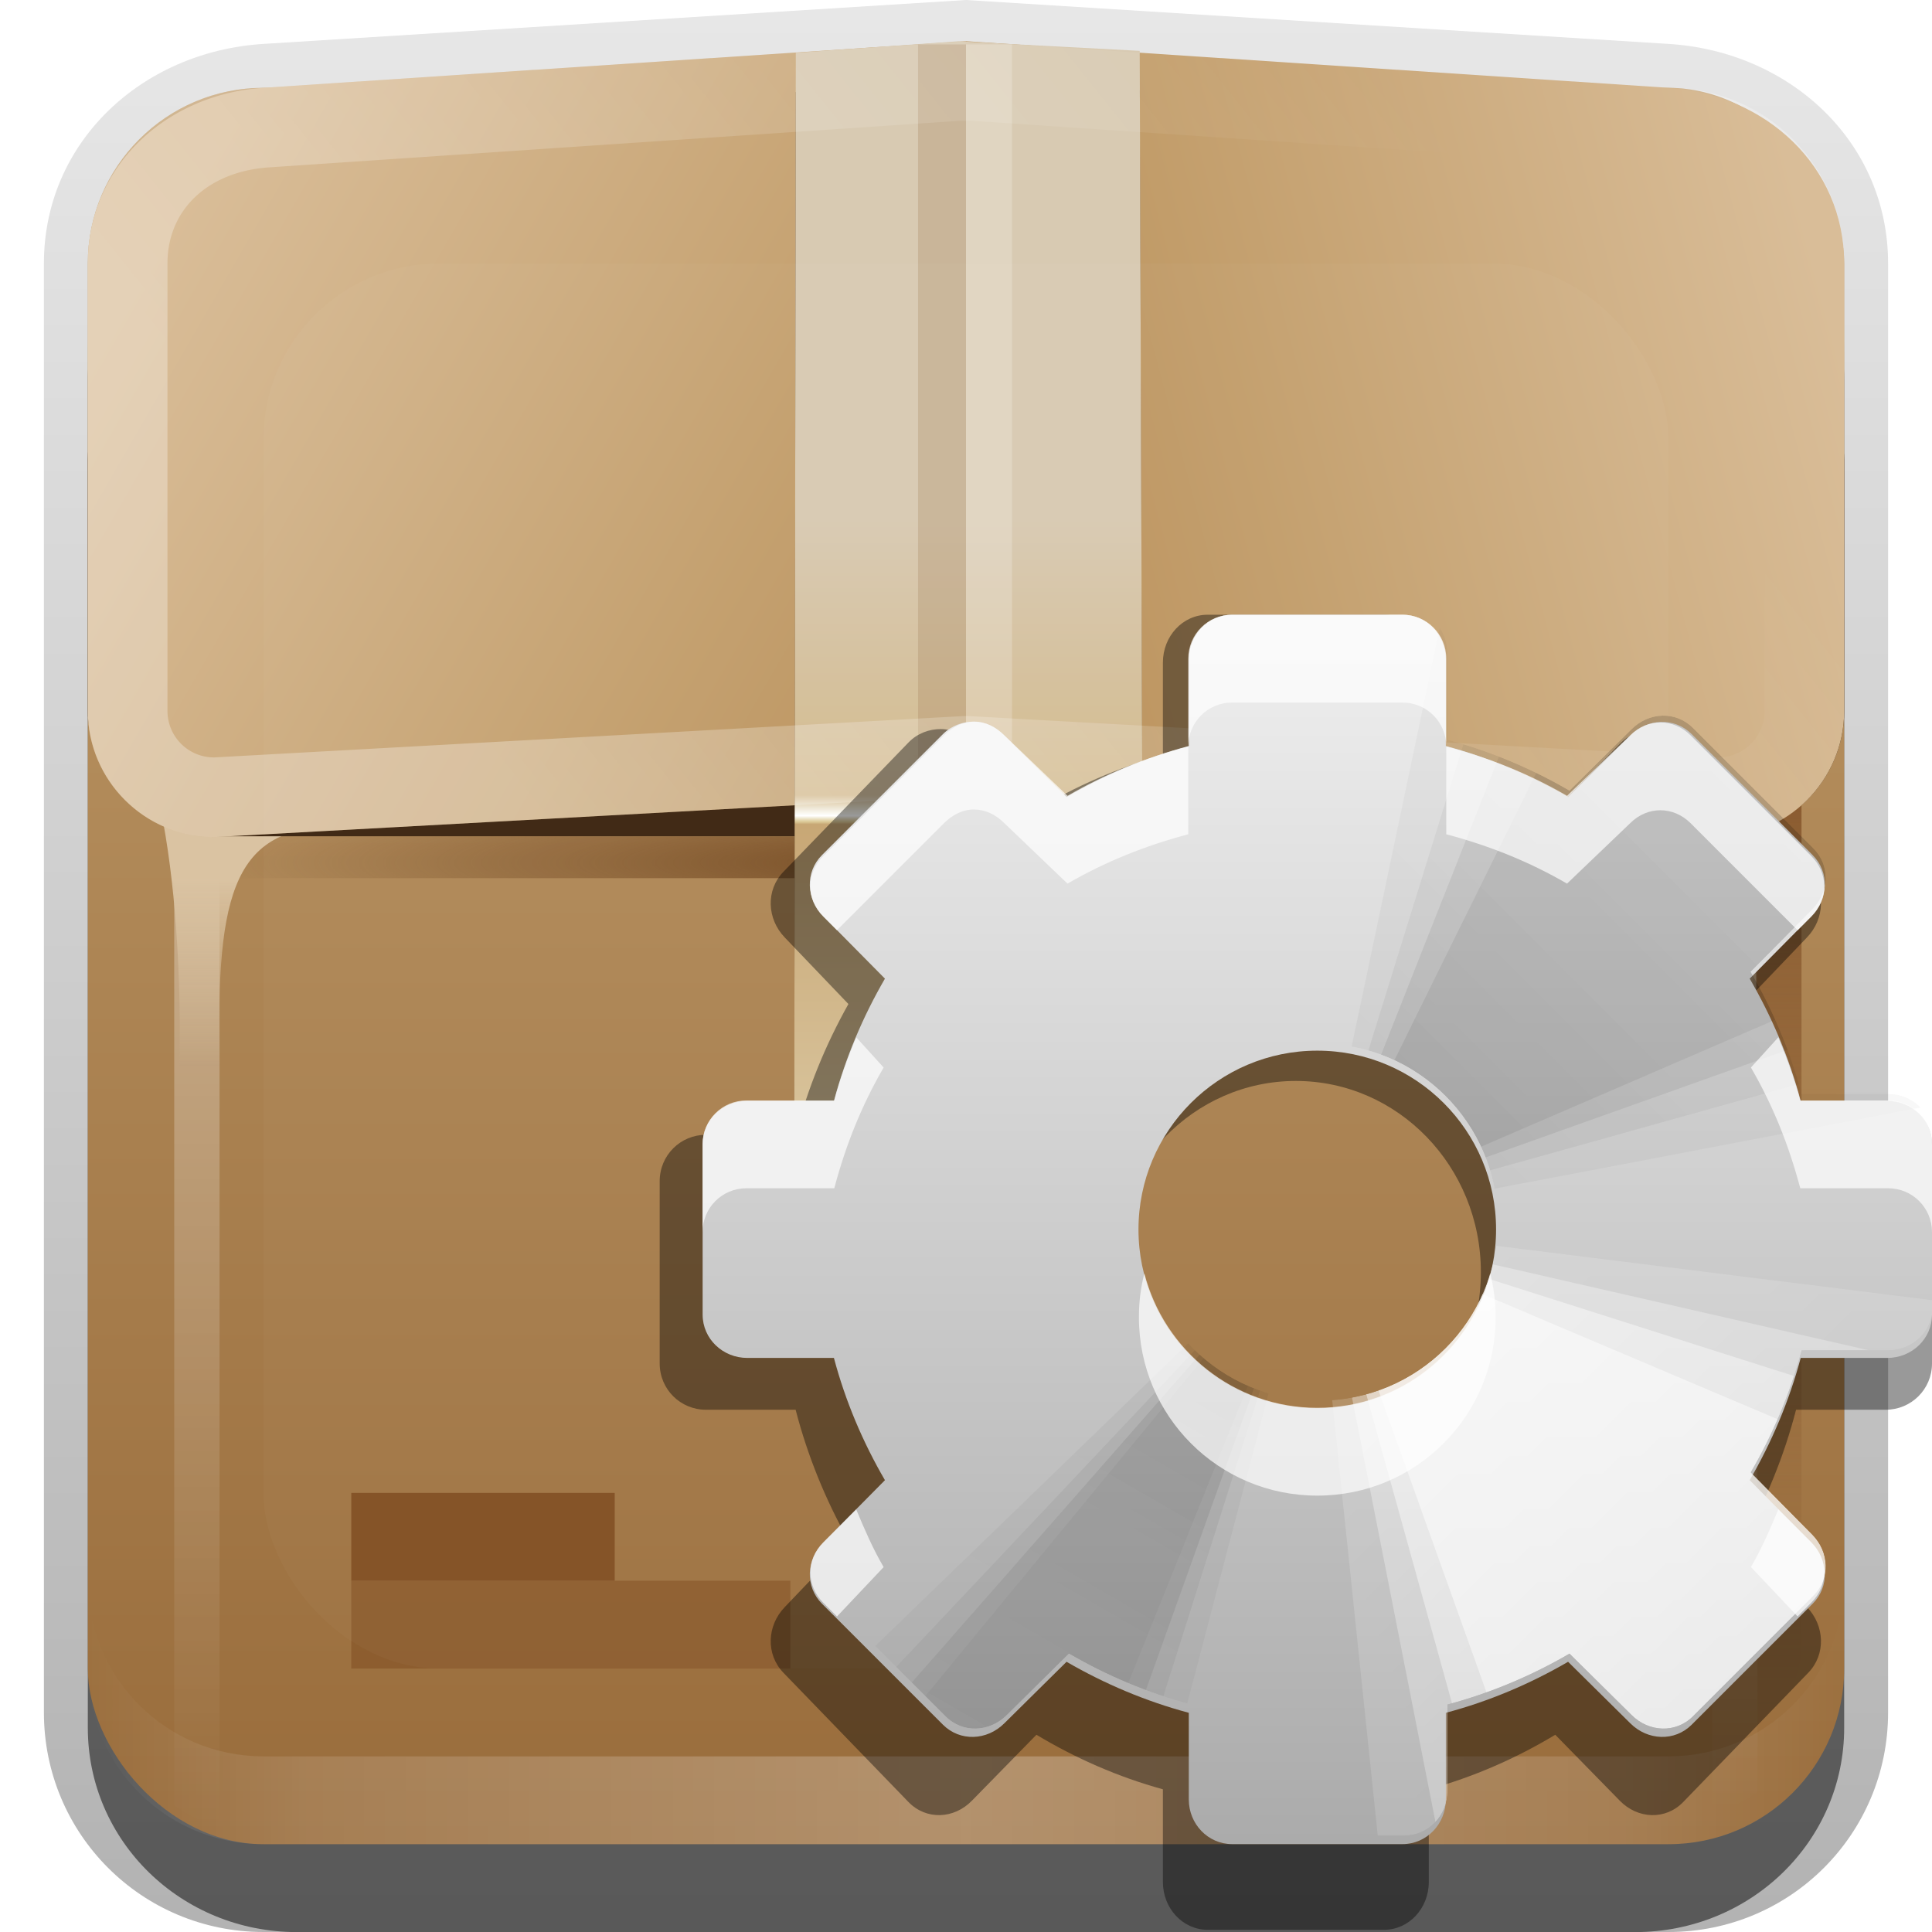 <?xml version="1.0" encoding="UTF-8"?>
<svg id="svg2" width="22" height="22" version="1.0" xmlns="http://www.w3.org/2000/svg" xmlns:cc="http://creativecommons.org/ns#" xmlns:dc="http://purl.org/dc/elements/1.1/" xmlns:rdf="http://www.w3.org/1999/02/22-rdf-syntax-ns#" xmlns:xlink="http://www.w3.org/1999/xlink">
 <defs id="defs4">
  <linearGradient id="linearGradient3335" x1="11.375" x2="11.375" y1="22" y2="-9.817" gradientUnits="userSpaceOnUse">
   <stop id="stop3330" offset="0"/>
   <stop id="stop3333" stop-opacity="0" offset="1"/>
  </linearGradient>
  <filter id="filter3194" x="-.18" y="-.18" width="1.36" height="1.36" color-interpolation-filters="sRGB">
   <feGaussianBlur id="feGaussianBlur3196" stdDeviation="1.2"/>
  </filter>
  <clipPath id="clipPath2849">
   <rect id="rect2851" x="1" y="1" width="20" height="20" rx="2" ry="2" fill="#fff" fill-rule="evenodd"/>
  </clipPath>
  <linearGradient id="linearGradient4414">
   <stop id="stop4416" stop-color="#dac3a2" offset="0"/>
   <stop id="stop4418" stop-color="#dac3a2" stop-opacity="0" offset="1"/>
  </linearGradient>
  <linearGradient id="linearGradient4420" x1="8.965" x2="8.965" y1="44.04" y2="52.263" gradientTransform="matrix(.258 0 0 .258 -.048 -1.349)" gradientUnits="userSpaceOnUse" xlink:href="#linearGradient4414"/>
  <linearGradient id="linearGradient3737">
   <stop id="stop3739" stop-color="#fff" offset="0"/>
   <stop id="stop3741" stop-color="#fff" stop-opacity="0" offset="1"/>
  </linearGradient>
  <linearGradient id="linearGradient3264" x1="47.227" x2="6.33" y1="29.04" y2="18.082" gradientTransform="matrix(-.238 0 0 .238 22.429 -.476)" gradientUnits="userSpaceOnUse" xlink:href="#linearGradient4295"/>
  <linearGradient id="linearGradient4295">
   <stop id="stop4297" stop-color="#b88f56" offset="0"/>
   <stop id="stop4299" stop-color="#d9bd98" offset="1"/>
  </linearGradient>
  <linearGradient id="linearGradient2489" x1="48" x2="6.781" y1="42" y2="18.202" gradientTransform="matrix(.238 0 0 .238 -.429 -.476)" gradientUnits="userSpaceOnUse" xlink:href="#linearGradient4295"/>
  <radialGradient id="radialGradient4432" cx="48" cy="73.146" r="42" gradientTransform="matrix(.207 0 0 .023 1.083 8.141)" gradientUnits="userSpaceOnUse">
   <stop id="stop4428" stop-color="#71461e" offset="0"/>
   <stop id="stop4430" stop-color="#71461e" stop-opacity="0" offset="1"/>
  </radialGradient>
  <linearGradient id="linearGradient3865" x1="6" x2="16" y1="9" y2="1" gradientUnits="userSpaceOnUse">
   <stop id="stop3739-1" stop-color="#fff" offset="0"/>
   <stop id="stop3741-8" stop-color="#fff" stop-opacity="0" offset="1"/>
  </linearGradient>
  <linearGradient id="linearGradient3867" x1="-3.061" x2="-3.061" y1="27.258" y2="7.254" gradientTransform="translate(11.119 -6.258)" gradientUnits="userSpaceOnUse">
   <stop id="stop4291" stop-color="#996c3b" offset="0"/>
   <stop id="stop4293" stop-color="#c19e6d" offset="1"/>
  </linearGradient>
  <linearGradient id="linearGradient3871" x1="10" x2="10" y1="40.263" y2="89.666" gradientTransform="matrix(.258 0 0 .209 -.079 2.041)" gradientUnits="userSpaceOnUse" xlink:href="#linearGradient3737"/>
  <linearGradient id="linearGradient3877" x1="10" x2="10" y1="40.263" y2="89.666" gradientTransform="matrix(-.258 0 0 .206 22.075 2.146)" gradientUnits="userSpaceOnUse" xlink:href="#linearGradient3737"/>
  <linearGradient id="linearGradient3879" x1="8.965" x2="8.965" y1="44.04" y2="52.263" gradientTransform="matrix(-.258 0 0 .258 22.043 -1.349)" gradientUnits="userSpaceOnUse" xlink:href="#linearGradient4414"/>
  <linearGradient id="linearGradient3883" x1="8" x2="8" y1="38.127" y2="87.03" gradientTransform="matrix(-.258 0 0 .217 22.061 .536)" gradientUnits="userSpaceOnUse">
   <stop id="stop4372" stop-color="#8a5b30" offset="0"/>
   <stop id="stop4374" stop-color="#8a5b30" stop-opacity="0" offset="1"/>
  </linearGradient>
  <linearGradient id="linearGradient3889" x1="50.499" x2="50.499" y1="19.882" y2="47.295" gradientTransform="matrix(.251 0 0 .251 -2.229 .921)" gradientUnits="userSpaceOnUse">
   <stop id="stop4311" stop-color="#d8cab2" offset="0"/>
   <stop id="stop4321" stop-color="#d2b98c" offset=".457"/>
   <stop id="stop4323" stop-color="#F9F7EF" offset=".486"/>
   <stop id="stop4325" stop-color="#fff" offset=".491"/>
   <stop id="stop4327" stop-color="#FBF9F4" offset=".492"/>
   <stop id="stop4329" stop-color="#EFE7D0" offset=".495"/>
   <stop id="stop4331" stop-color="#E4D6B0" offset=".498"/>
   <stop id="stop4333" stop-color="#DAC894" offset=".501"/>
   <stop id="stop4335" stop-color="#c7a572" offset=".505"/>
   <stop id="stop4347" stop-color="#d7c198" offset="1"/>
  </linearGradient>
  <filter id="filter3895" x="-.15" y="-.047" width="1.3" height="1.095" color-interpolation-filters="sRGB">
   <feGaussianBlur id="feGaussianBlur3897" stdDeviation="0.248"/>
  </filter>
  <linearGradient id="linearGradient3845" x1="11" x2="21" y1="19.5" y2="19.5" gradientUnits="userSpaceOnUse" spreadMethod="reflect">
   <stop id="stop3833" stop-color="#fff" offset="0"/>
   <stop id="stop3821" stop-color="#fff" stop-opacity=".498" offset=".75"/>
   <stop id="stop3835" stop-color="#fff" stop-opacity="0" offset="1"/>
  </linearGradient>
  <linearGradient id="linearGradient3309" x1="64" x2="64" y1="3.1" y2="122.9" gradientUnits="userSpaceOnUse">
   <stop id="stop3311" stop-color="#f0f0f0" offset="0"/>
   <stop id="stop3313" stop-color="#aaa" offset="1"/>
  </linearGradient>
  <linearGradient id="linearGradient4071-3">
   <stop id="stop4073-8" offset="0"/>
   <stop id="stop4075-4" stop-opacity="0" offset="1"/>
  </linearGradient>
  <linearGradient id="linearGradient3431" x1="20.759" x2="20.759" y1="1" y2="45.017" gradientTransform="matrix(.326 0 0 .326 7.186 6.512)" gradientUnits="userSpaceOnUse" xlink:href="#linearGradient3309"/>
  <linearGradient id="linearGradient3437" x1="48.234" x2="126.14" y1="48.047" y2="66.233" gradientUnits="userSpaceOnUse" xlink:href="#linearGradient4071-3"/>
  <linearGradient id="linearGradient3439" x1="48.055" x2="126.67" y1="48.032" y2="62.839" gradientUnits="userSpaceOnUse" xlink:href="#linearGradient4071-3"/>
  <linearGradient id="linearGradient3441" x1="47.997" x2="127.05" y1="48.029" y2="60.29" gradientUnits="userSpaceOnUse" xlink:href="#linearGradient4071-3"/>
  <linearGradient id="linearGradient3443" x1="47.998" x2="127.42" y1="48.029" y2="57.665" gradientUnits="userSpaceOnUse" xlink:href="#linearGradient4071-3"/>
  <linearGradient id="linearGradient3445" x1="48.234" x2="126.14" y1="48.047" y2="66.233" gradientUnits="userSpaceOnUse" xlink:href="#linearGradient3737"/>
  <linearGradient id="linearGradient3447" x1="48.055" x2="126.67" y1="48.032" y2="62.839" gradientUnits="userSpaceOnUse" xlink:href="#linearGradient3737"/>
  <linearGradient id="linearGradient3449" x1="47.997" x2="127.05" y1="48.029" y2="60.29" gradientUnits="userSpaceOnUse" xlink:href="#linearGradient3737"/>
  <linearGradient id="linearGradient3451" x1="47.998" x2="127.42" y1="48.029" y2="57.665" gradientUnits="userSpaceOnUse" xlink:href="#linearGradient3737"/>
  <clipPath id="clipPath3481">
   <path id="path3483" d="m30.916 135.97c-0.937 0.541-1.228 1.748-0.678 2.701l1.938 3.356c-1.418 1.414-2.622 3.012-3.595 4.71l-3.784-0.991c-0.532-0.142-1.038-0.118-1.476 0.131-0.438 0.248-0.797 0.668-0.937 1.19l-1.979 7.385c-0.28 1.045 0.366 2.065 1.429 2.35l3.772 1.034c-0.006 1.957 0.238 3.943 0.759 5.877l-3.356 1.938c-0.953 0.55-1.304 1.741-0.763 2.678l3.812 6.603c0.541 0.937 1.748 1.228 2.701 0.678l3.356-1.938c1.414 1.418 3.012 2.622 4.71 3.595l-0.991 3.784c-0.285 1.063 0.275 2.133 1.321 2.413l7.385 1.979c1.045 0.28 2.065-0.366 2.35-1.429l1.034-3.772c1.957 6e-3 3.943-0.238 5.877-0.759l1.938 3.356c0.55 0.953 1.741 1.304 2.678 0.763l6.603-3.812c0.937-0.541 1.228-1.748 0.678-2.701l-1.938-3.356c1.418-1.414 2.622-3.012 3.595-4.71l3.784 0.991c1.063 0.285 2.133-0.276 2.413-1.321l1.979-7.385c0.28-1.045-0.366-2.065-1.429-2.35l-3.772-1.034c0.006-1.957-0.238-3.943-0.759-5.877l3.356-1.938c0.953-0.55 1.304-1.741 0.763-2.678l-3.812-6.603c-0.541-0.937-1.748-1.228-2.701-0.678l-3.356 1.938c-1.414-1.418-3.012-2.622-4.71-3.595l0.991-3.784c0.285-1.063-0.275-2.133-1.321-2.413l-7.385-1.979c-1.045-0.28-2.065 0.366-2.35 1.429l-1.034 3.772c-1.957-6e-3 -3.943 0.238-5.877 0.759l-1.938-3.356c-0.55-0.953-1.741-1.304-2.678-0.763l-6.603 3.812zm13.052 14.981c3.826-2.209 8.719-0.898 10.928 2.928s0.898 8.719-2.928 10.928c-3.826 2.209-8.719 0.898-10.928-2.928s-0.898-8.719 2.928-10.928z" display="block" fill="url(#linearGradient3485)"/>
  </clipPath>
  <linearGradient id="linearGradient3485" x1="20.759" x2="20.759" y1="1" y2="45.017" gradientTransform="matrix(1.108 -.64 .64 1.108 6.674 147.75)" gradientUnits="userSpaceOnUse" xlink:href="#linearGradient3309"/>
 </defs>
 <g id="layer1">
  <g id="g3337">
   <path id="rect3371" d="m3 0.5 8-0.5 8 0.5c1.382 0.086 2.5 1.115 2.5 2.5v16.5c0 1.385-1.115 2.5-2.5 2.5h-16c-1.385 0-2.5-1.115-2.5-2.5v-16.5c0-1.385 1.118-2.414 2.5-2.5z" fill="url(#linearGradient3335)" opacity=".3"/>
   <path id="rect2553" d="m3.381 2h15.238c1.319 0 2.381 1.037 2.381 2.326v15.349c0 1.288-1.062 2.326-2.381 2.326h-15.238c-1.319 0-2.381-1.037-2.381-2.326v-15.349c0-1.288 1.062-2.326 2.381-2.326z" opacity=".5"/>
  </g>
  <rect id="rect3173" x="1" y="1" width="20" height="20" rx="2" ry="2" fill="url(#linearGradient3867)" fill-rule="evenodd"/>
  <path id="rect3183" d="m3 1c-1.108 0-2 0.892-2 2v1c0-1.108 0.892-2 2-2h16c1.108 0 2 0.892 2 2v-1c0-1.108-0.892-2-2-2z" fill="#fff" fill-rule="evenodd" opacity=".25"/>
  <path id="path3287" d="m1 8.095v0.476c0 0.791 0.637 1.429 1.429 1.429h17.143c0.791 0 1.429-0.637 1.429-1.429v-0.476c0 0.791-0.637 1.429-1.429 1.429h-17.143c-0.791 0-1.429-0.637-1.429-1.429z" fill="url(#radialGradient4432)"/>
  <path id="path3869" d="m1.984 9.576v10.981c0.149 0.108 0.324 0.193 0.516 0.249v-11.23z" fill="url(#linearGradient3871)" opacity=".3"/>
  <path id="path4404" d="m1.548 8.267c0.619 1.433 0.488 4.136 0.488 4.136l0.472-0.065c-0.065-2.117 0.114-2.898 1.286-2.931-1.849-0.308-2.247-1.14-2.247-1.14z" fill="url(#linearGradient4420)" fill-rule="evenodd"/>
  <path id="path3873" d="m20.012 9.576v10.829c-0.149 0.107-0.324 0.191-0.516 0.245v-11.074z" fill="url(#linearGradient3877)" opacity=".3"/>
  <rect id="rect2483" x="1" y="3.809" width="20" height="5.714" rx="1.429" ry="1.429" fill="#3c2510"/>
  <path id="rect2481" d="m11 0.469-8 0.531c-1.106 0.073-2 0.892-2 2v5.094c0 0.791 0.646 1.438 1.438 1.438l8.562-0.469z" fill="url(#linearGradient2489)"/>
  <path id="path3881" d="m20.514 8.335v10.399c0 0.386-0.2 0.73-0.516 0.968v-11.367z" fill="url(#linearGradient3883)"/>
  <path id="path3875" d="m20.448 8.267c-0.619 1.433-0.488 4.136-0.488 4.136l-0.472-0.065c0.065-2.117-0.114-2.898-1.286-2.931 1.849-0.308 2.247-1.14 2.247-1.14z" fill="url(#linearGradient3879)" fill-rule="evenodd"/>
  <path id="path3262" d="m11 0.469v8.594l8.562 0.469c0.791 0 1.438-0.646 1.438-1.438v-5.094c0-1.108-0.894-1.927-2-2z" fill="url(#linearGradient3264)"/>
  <path id="path3891" d="m10.909 0.918-1.847 0.131-0.018 12.451 3.974-1.024-0.04-11.449z" fill="#543b22" filter="url(#filter3895)"/>
  <path id="path3887" d="m10.909 0.47-1.847 0.131-0.018 12.451 3.974-1.024-0.04-11.449z" fill="url(#linearGradient3889)"/>
  <rect id="rect4363" x="10.454" y=".506" width=".546" height="8.503" fill="#8d6137" opacity=".2"/>
  <rect id="rect4365" x="11" y=".506" width=".524" height="8.503" fill="#fff" opacity=".2"/>
  <path id="path3847" d="m11 0.469-8 0.531c-1.106 0.073-2 0.892-2 2v5.094c0 0.791 0.646 1.438 1.438 1.438l8.562-0.469 8.562 0.469c0.791 0 1.438-0.646 1.438-1.438v-5.094c0-1.108-0.894-1.927-2-2zm-0.062 0.906h0.125l7.875 0.531c0.69 0.046 1.156 0.478 1.156 1.094v5.094c0 0.294-0.237 0.531-0.531 0.531l-8.5-0.469a0.914 0.914 0 0 0-0.125 0l-8.5 0.469c-0.294 0-0.531-0.237-0.531-0.531v-5.094c0-0.616 0.466-1.048 1.156-1.094z" fill="url(#linearGradient3865)" opacity=".3"/>
  <rect id="rect3742" transform="rotate(90)" x="18" y="-9" width="1" height="5" fill="#825023" opacity=".6"/>
  <rect id="rect3744" transform="rotate(90)" x="17" y="-7" width="1" height="3" fill="#825023"/>
  <path id="path3235" d="m3 21c-1.108 0-2-0.892-2-2v-1c0 1.108 0.892 2 2 2h16c1.108 0 2-0.892 2-2v1c0 1.108-0.892 2-2 2z" fill="url(#linearGradient3845)" fill-rule="evenodd" opacity=".25"/>
 </g>
 <g id="layer2">
  <rect id="rect2410" x="3" y="3" width="16" height="16" rx="2" ry="2" clip-path="url(#clipPath2849)" fill="#fff" filter="url(#filter3194)" opacity=".15"/>
 </g>
 <g id="layer3">
  <path id="path4264" d="m13.752 7c-0.285 0-0.51 0.245-0.51 0.545v1.055c-0.51 0.14-0.995 0.353-1.44 0.621l-0.733-0.749c-0.103-0.106-0.221-0.169-0.354-0.17-0.133-0.001-0.27 0.049-0.37 0.153l-1.424 1.472c-0.202 0.208-0.189 0.537 0.016 0.749l0.724 0.757c-0.259 0.461-0.465 0.962-0.601 1.489h-1.021c-0.29 0-0.527 0.233-0.527 0.528v2.076c0 0.295 0.237 0.527 0.527 0.527h1.021c0.136 0.527 0.342 1.028 0.601 1.489l-0.724 0.757c-0.205 0.212-0.218 0.54-0.016 0.749l1.424 1.472c0.202 0.208 0.519 0.195 0.724-0.017l0.733-0.749c0.446 0.268 0.931 0.481 1.44 0.621v1.055c0 0.3 0.225 0.545 0.51 0.545h2.008c0.285 0 0.51-0.245 0.51-0.545v-1.055c0.51-0.14 0.995-0.353 1.44-0.621l0.733 0.749c0.205 0.212 0.523 0.225 0.724 0.017l1.424-1.472c0.202-0.208 0.189-0.537-0.016-0.749l-0.724-0.757c0.259-0.461 0.465-0.962 0.601-1.489h1.021c0.29 0 0.527-0.233 0.527-0.527v-2.076c0-0.295-0.237-0.528-0.527-0.528h-1.021c-0.136-0.527-0.342-1.028-0.601-1.489l0.724-0.757c0.205-0.212 0.218-0.54 0.016-0.749l-1.424-1.472c-0.202-0.208-0.519-0.195-0.724 0.017l-0.733 0.749c-0.446-0.268-0.931-0.481-1.44-0.621v-1.055c0-0.3-0.225-0.545-0.51-0.545zm1.004 5.309c1.164 0 2.107 0.975 2.107 2.178s-0.943 2.178-2.107 2.178c-1.164 0-2.107-0.975-2.107-2.178s0.943-2.178 2.107-2.178z" display="block" opacity=".4"/>
  <path id="rect3267" d="m14.03 7c-0.275 0-0.493 0.229-0.493 0.509v0.986c-0.493 0.131-0.961 0.33-1.392 0.581l-0.708-0.7c-0.099-0.099-0.214-0.158-0.342-0.159-0.128-0.001-0.261 0.046-0.358 0.143l-1.376 1.376c-0.195 0.195-0.182 0.502 0.016 0.7l0.7 0.708c-0.25 0.431-0.449 0.899-0.581 1.392h-0.986c-0.28 0-0.509 0.218-0.509 0.493v1.941c0 0.275 0.229 0.493 0.509 0.493h0.986c0.131 0.493 0.33 0.961 0.581 1.392l-0.7 0.708c-0.198 0.198-0.211 0.505-0.016 0.7l1.376 1.376c0.195 0.195 0.502 0.182 0.7-0.016l0.708-0.7c0.431 0.25 0.899 0.449 1.392 0.581v0.986c0 0.28 0.218 0.509 0.493 0.509h1.941c0.275 0 0.493-0.229 0.493-0.509v-0.986c0.493-0.131 0.961-0.33 1.392-0.581l0.708 0.7c0.198 0.198 0.505 0.211 0.7 0.016l1.376-1.376c0.195-0.195 0.182-0.502-0.016-0.7l-0.7-0.708c0.25-0.431 0.449-0.899 0.581-1.392h0.986c0.28 0 0.509-0.218 0.509-0.493v-1.941c0-0.275-0.229-0.493-0.509-0.493h-0.986c-0.131-0.493-0.33-0.961-0.581-1.392l0.7-0.708c0.198-0.198 0.211-0.505 0.016-0.7l-1.376-1.376c-0.195-0.195-0.502-0.182-0.7 0.016l-0.708 0.7c-0.431-0.25-0.899-0.449-1.392-0.581v-0.986c0-0.28-0.218-0.509-0.493-0.509zm0.97 4.964c1.125 0 2.036 0.912 2.036 2.036s-0.912 2.036-2.036 2.036c-1.125 0-2.036-0.912-2.036-2.036s0.912-2.036 2.036-2.036z" display="block" fill="url(#linearGradient3431)"/>
  <g id="g4176" transform="matrix(.22 .127 -.127 .22 24.52 -26.909)" clip-path="url(#clipPath3481)">
   <g id="g4011" transform="matrix(.141 .993 -1.165 .12 96.937 104.81)" opacity=".9">
    <path id="path4009" transform="rotate(-6.221 47.948 50.203)" d="m108.9 48a60.896 60.896 0 0 1-6.546 27.467l-54.35-27.467z" color="#000000" fill="url(#linearGradient3437)" opacity=".05"/>
    <path id="path4007" transform="rotate(-3.748 47.985 48.898)" d="m108.9 48a60.896 60.896 0 0 1-4.457 22.869l-56.439-22.869z" color="#000000" fill="url(#linearGradient3439)" opacity=".07"/>
    <path id="path4005" transform="rotate(-1.898 48 48)" d="m108.9 48a60.896 60.896 0 0 1-3.13 19.272l-57.766-19.272z" color="#000000" fill="url(#linearGradient3441)" opacity=".1"/>
    <path id="path4003" d="m108.9 48a60.896 60.896 0 0 1-2.075 15.761l-58.821-15.761z" color="#000000" fill="url(#linearGradient3443)" opacity=".05"/>
   </g>
   <g id="g4027" transform="matrix(1.063 -.131 -.74 3.228 32.525 9.332)" opacity=".9">
    <path id="path4029" transform="rotate(-6.221 47.948 50.203)" d="m108.9 48a60.896 60.896 0 0 1-6.546 27.467l-54.35-27.467z" color="#000000" fill="url(#linearGradient3445)" opacity=".2"/>
    <path id="path4031" transform="rotate(-3.748 47.985 48.898)" d="m108.9 48a60.896 60.896 0 0 1-4.457 22.869l-56.439-22.869z" color="#000000" fill="url(#linearGradient3447)" opacity=".4"/>
    <path id="path4033" transform="rotate(-1.898 48 48)" d="m108.9 48a60.896 60.896 0 0 1-3.13 19.272l-57.766-19.272z" color="#000000" fill="url(#linearGradient3449)" opacity=".6"/>
    <path id="path4035" d="m108.9 48a60.896 60.896 0 0 1-2.075 15.761l-58.821-15.761z" color="#000000" fill="url(#linearGradient3451)" opacity=".8"/>
   </g>
   <g id="g4079" transform="rotate(128.08 20.984 103)" opacity=".5">
    <path id="path4081" transform="rotate(-6.221 47.948 50.203)" d="m108.9 48a60.896 60.896 0 0 1-6.546 27.467l-54.35-27.467z" color="#000000" fill="url(#linearGradient3437)" opacity=".05"/>
    <path id="path4083" transform="rotate(-3.748 47.985 48.898)" d="m108.9 48a60.896 60.896 0 0 1-4.457 22.869l-56.439-22.869z" color="#000000" fill="url(#linearGradient3439)" opacity=".07"/>
    <path id="path4085" transform="rotate(-1.898 48 48)" d="m108.9 48a60.896 60.896 0 0 1-3.13 19.272l-57.766-19.272z" color="#000000" fill="url(#linearGradient3441)" opacity=".1"/>
    <path id="path4087" d="m108.9 48a60.896 60.896 0 0 1-2.075 15.761l-58.821-15.761z" color="#000000" fill="url(#linearGradient3443)" opacity=".1"/>
   </g>
   <g id="g4097" transform="matrix(-.068 -1.046 2.711 .602 -79.095 179.08)" opacity=".8">
    <path id="path4099" transform="rotate(-6.221 47.948 50.203)" d="m108.9 48a60.896 60.896 0 0 1-6.546 27.467l-54.35-27.467z" color="#000000" fill="url(#linearGradient3437)" opacity=".05"/>
    <path id="path4101" transform="rotate(-3.748 47.985 48.898)" d="m108.9 48a60.896 60.896 0 0 1-4.457 22.869l-56.439-22.869z" color="#000000" fill="url(#linearGradient3439)" opacity=".07"/>
    <path id="path4103" transform="rotate(-1.898 48 48)" d="m108.9 48a60.896 60.896 0 0 1-3.13 19.272l-57.766-19.272z" color="#000000" fill="url(#linearGradient3441)" opacity=".1"/>
    <path id="path4105" d="m108.9 48a60.896 60.896 0 0 1-2.075 15.761l-58.821-15.761z" color="#000000" fill="url(#linearGradient3443)" opacity=".1"/>
   </g>
   <g id="g4147" transform="matrix(-1.063 .131 .74 -3.228 62.997 306.67)" opacity=".9">
    <path id="path4149" transform="rotate(-6.221 47.948 50.203)" d="m108.9 48a60.896 60.896 0 0 1-6.546 27.467l-54.35-27.467z" color="#000000" fill="url(#linearGradient3445)" opacity=".2"/>
    <path id="path4151" transform="rotate(-3.748 47.985 48.898)" d="m108.9 48a60.896 60.896 0 0 1-4.457 22.869l-56.439-22.869z" color="#000000" fill="url(#linearGradient3447)" opacity=".4"/>
    <path id="path4153" transform="rotate(-1.898 48 48)" d="m108.9 48a60.896 60.896 0 0 1-3.13 19.272l-57.766-19.272z" color="#000000" fill="url(#linearGradient3449)" opacity=".6"/>
    <path id="path4155" d="m108.9 48a60.896 60.896 0 0 1-2.075 15.761l-58.821-15.761z" color="#000000" fill="url(#linearGradient3451)" opacity=".8"/>
   </g>
  </g>
  <path id="path3487" d="m14.031 7c-0.275 0-0.5 0.22-0.5 0.5v1c0-0.28 0.225-0.5 0.5-0.5h1.938c0.275 0 0.5 0.22 0.5 0.5v-1c0-0.28-0.225-0.5-0.5-0.5zm2.438 1.5v1c0.493 0.131 0.944 0.312 1.375 0.562l0.719-0.688c0.198-0.198 0.493-0.195 0.688 0l1.219 1.219 0.156-0.156c0.198-0.198 0.195-0.493 0-0.688l-1.375-1.375c-0.195-0.195-0.489-0.198-0.688 0l-0.719 0.688c-0.431-0.25-0.882-0.431-1.375-0.562zm-2.938 0c-0.493 0.131-0.944 0.312-1.375 0.562l-0.719-0.688c-0.099-0.099-0.216-0.155-0.344-0.156-0.128-0.001-0.246 0.059-0.344 0.156l-1.375 1.375c-0.195 0.195-0.198 0.489 0 0.688l0.156 0.156 1.219-1.219c0.097-0.097 0.216-0.157 0.344-0.156s0.245 0.057 0.344 0.156l0.719 0.688c0.431-0.25 0.882-0.431 1.375-0.562zm-3.781 3.312c-0.097 0.233-0.184 0.472-0.25 0.719h-1c-0.28 0-0.5 0.225-0.5 0.5v1c0-0.275 0.22-0.5 0.5-0.5h1c0.131-0.493 0.312-0.944 0.562-1.375zm10.5 0-0.312 0.344c0.25 0.431 0.431 0.882 0.562 1.375h1c0.28 0 0.5 0.225 0.5 0.5v-1c0-0.275-0.22-0.5-0.5-0.5h-1c-0.066-0.246-0.153-0.486-0.25-0.719zm-7.219 2.688c-0.042 0.163-0.062 0.324-0.062 0.5 0 1.125 0.907 2.031 2.031 2.031 1.125 0 2.031-0.907 2.031-2.031 0-0.176-0.021-0.337-0.062-0.5-0.226 0.878-1.02 1.531-1.969 1.531-0.949 0-1.743-0.653-1.969-1.531zm-3.281 2.688-0.375 0.375c-0.198 0.198-0.195 0.493 0 0.688l0.156 0.156 0.531-0.562c-0.125-0.215-0.215-0.424-0.312-0.656zm10.5 0c-0.097 0.233-0.187 0.441-0.312 0.656l0.531 0.562 0.156-0.156c0.195-0.195 0.198-0.489 0-0.688z" display="block" fill="#fff" opacity=".7"/>
 </g>
</svg>
